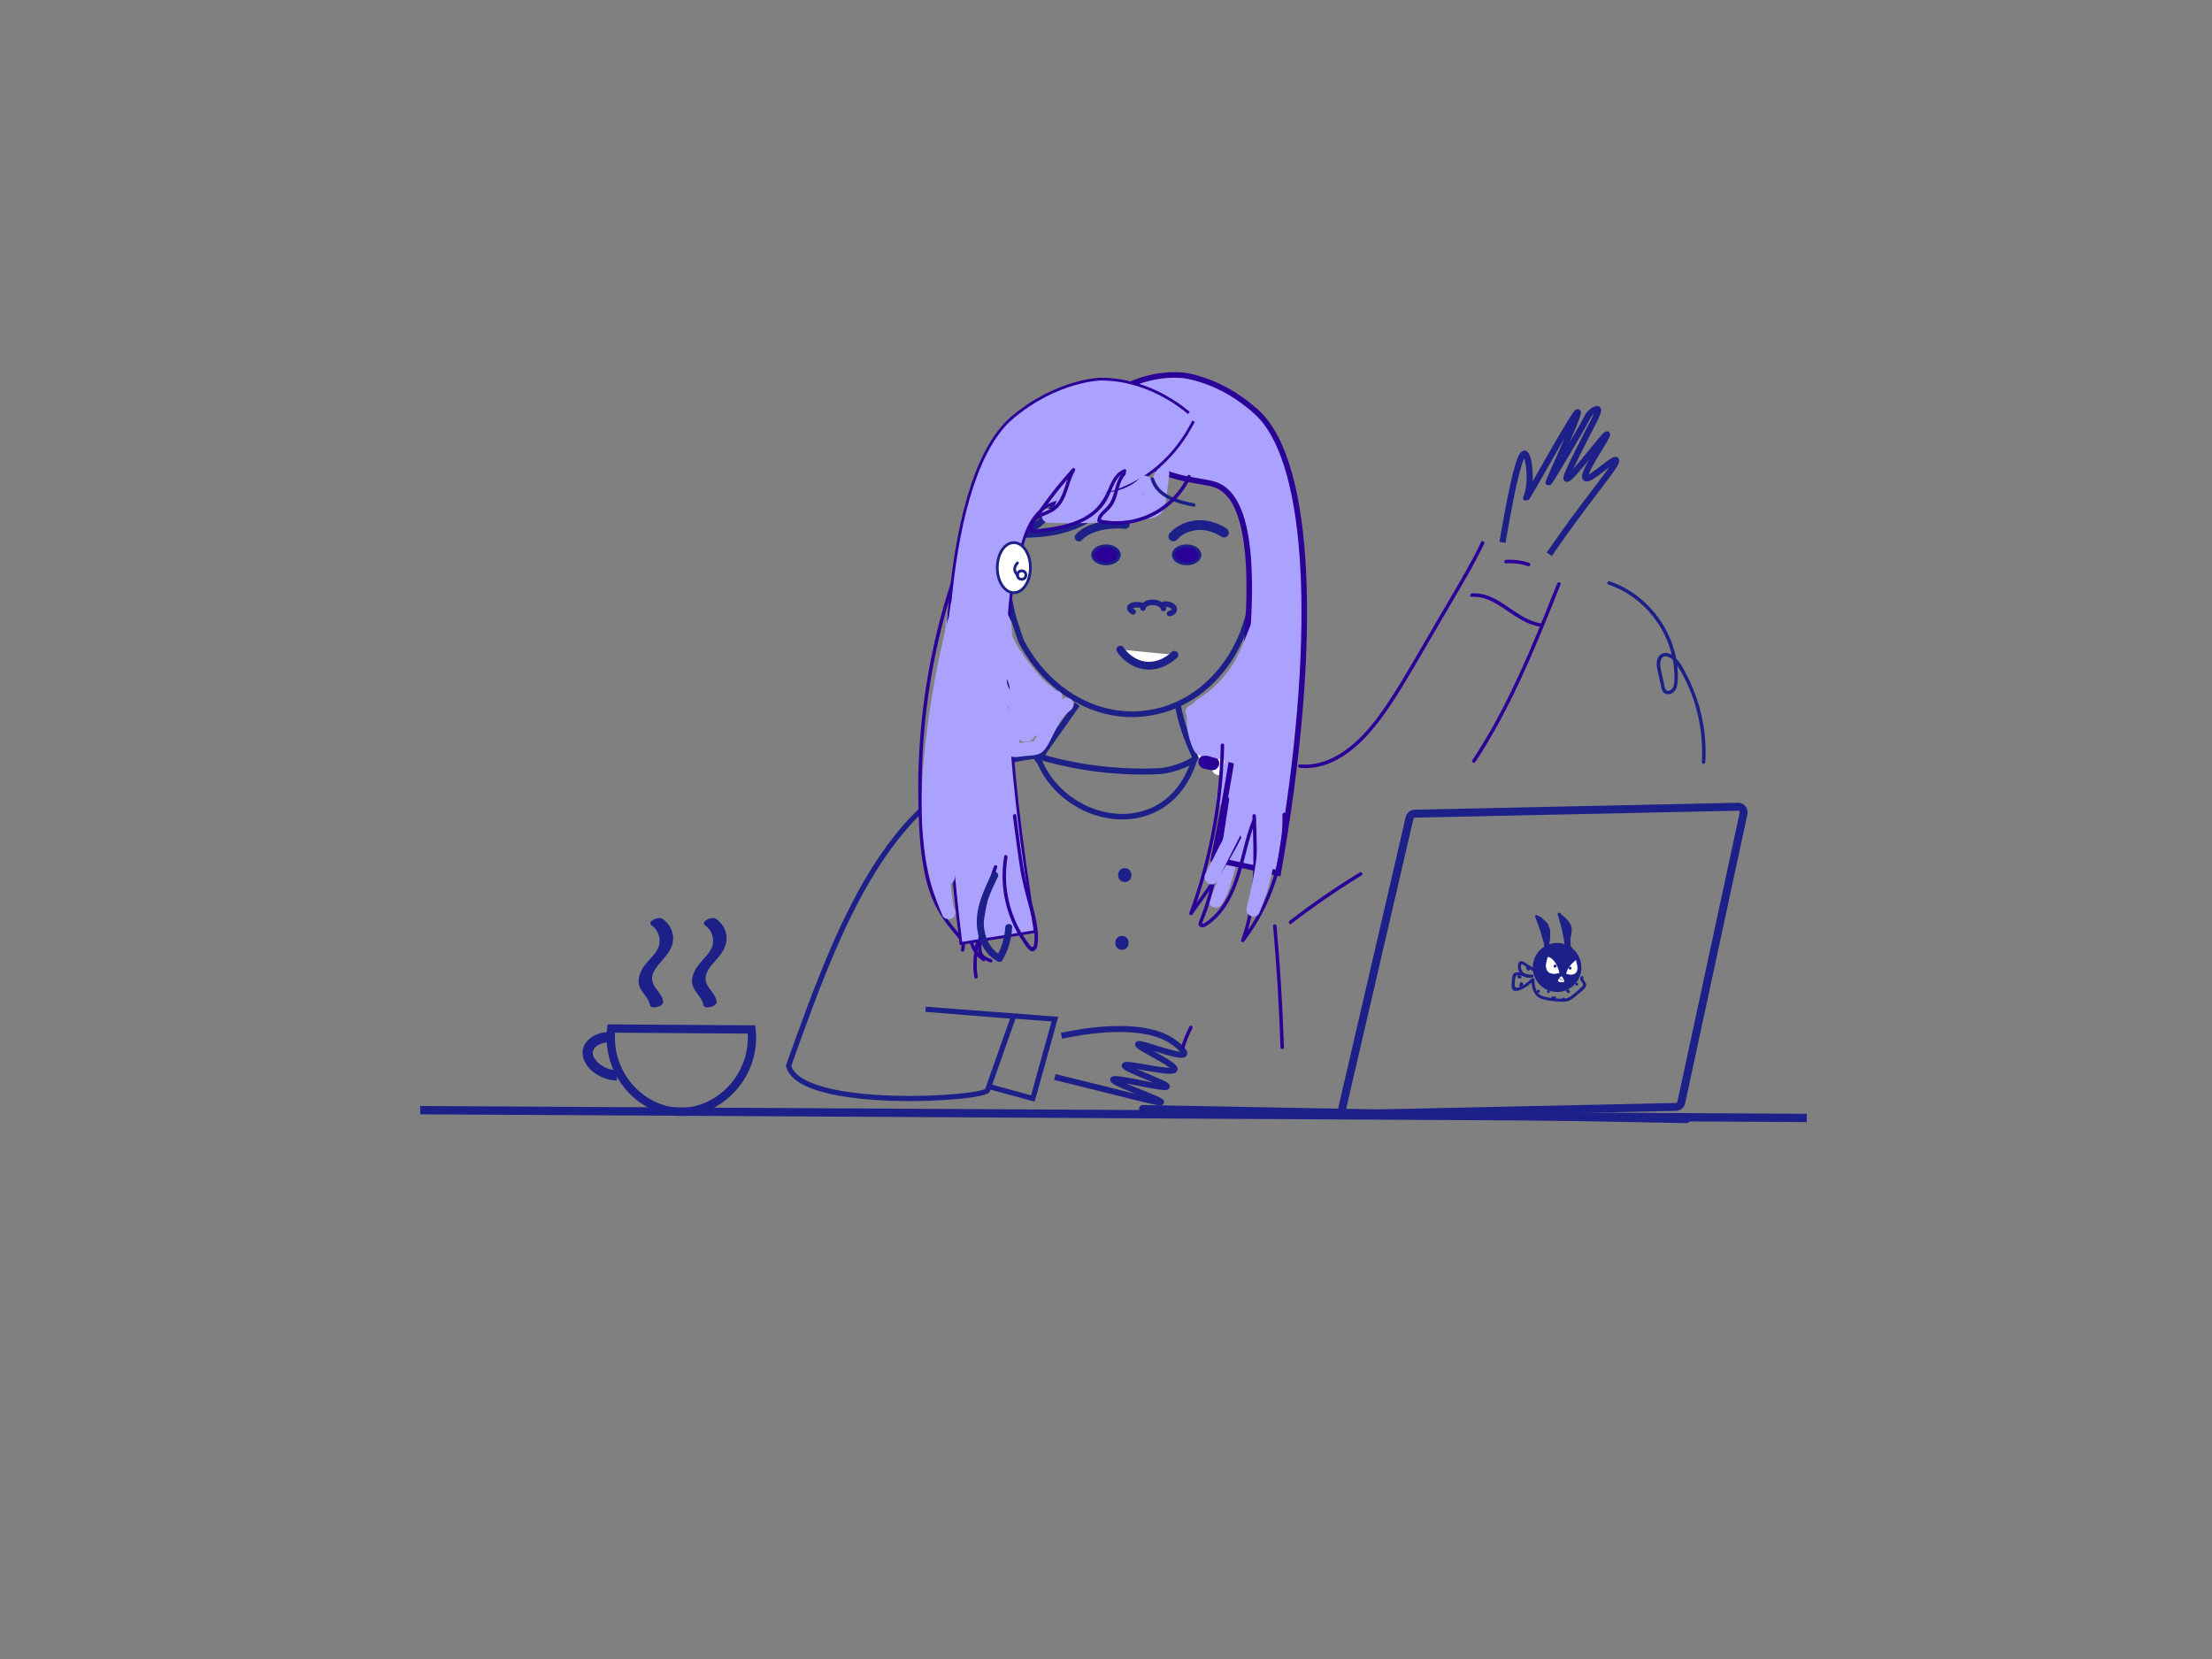 <?xml version="1.0" encoding="UTF-8"?>
<svg xmlns="http://www.w3.org/2000/svg" version="1.1" viewBox="0 0 800 600">
  <rect x="0" y="0" width="800" height="600" fill="#808080" stroke="none"/>
  <!-- Generator: Adobe Illustrator 29.1.0, SVG Export Plug-In . SVG Version: 2.1.0 Build 142)  -->
  <defs>
    <style>
      .st0 {
        stroke-width: 2.17px;
      }

      .st0, .st1, .st2, .st3, .st4, .st5, .st6, .st7, .st8, .st9, .st10, .st11, .st12, .st13, .st14, .st15, .st16, .st17, .st18, .st19, .st20 {
        stroke-miterlimit: 10;
      }

      .st0, .st2, .st4, .st21, .st5, .st6, .st7, .st8, .st22, .st9, .st10, .st11, .st12, .st13, .st23, .st15, .st16, .st17, .st18, .st19, .st20 {
        stroke: #1d2088;
      }

      .st0, .st21, .st5, .st6, .st7, .st22, .st9, .st10, .st12, .st13, .st23, .st15, .st17, .st18, .st19, .st20 {
        fill: none;
      }

      .st1, .st21 {
        stroke-width: 2px;
      }

      .st1, .st14 {
        stroke: #2b0099;
      }

      .st1, .st14, .st24 {
        fill: #aba1ff;
      }

      .st2 {
        stroke-width: .18px;
      }

      .st2, .st3, .st4, .st25, .st8, .st16 {
        fill: #fff;
      }

      .st3 {
        stroke: #fff;
        stroke-width: .21px;
      }

      .st4 {
        stroke-width: 2.82px;
      }

      .st4, .st21, .st5, .st6, .st22, .st13, .st23 {
        stroke-linecap: round;
      }

      .st21, .st22, .st23 {
        stroke-linejoin: round;
      }

      .st6, .st7 {
        stroke-width: 3px;
      }

      .st22 {
        stroke-width: 2.86px;
      }

      .st9 {
        stroke-width: 1.87px;
      }

      .st10 {
        stroke-width: 2.23px;
      }

      .st11, .st26 {
        fill: #2b0099;
      }

      .st12 {
        stroke-width: 1.66px;
      }

      .st13 {
        stroke-width: 3.52px;
      }

      .st23 {
        stroke-width: 2.01px;
      }

      .st15 {
        stroke-width: 3.69px;
      }

      .st27, .st19 {
        display: none;
      }

      .st16 {
        stroke-width: 2.05px;
      }

      .st17 {
        stroke-width: 2.06px;
      }

      .st28 {
        fill: #1d2088;
      }

      .st19 {
        stroke-width: 4.96px;
      }

      .st20 {
        stroke-width: 2.16px;
      }
    </style>
  </defs>
  <g id="_レイヤー_1" data-name="レイヤー_1">
    <path class="st17" d="M452.9,201.24c3.31,28.5-14.08,53.93-38.86,56.81-4.1.48-8.16.3-12.06-.44-13.62-2.61-25.63-12.19-32.65-25.71-3.09-8.68-5.32-16.47-6.41-23.15-.47-7.05.31-13.86,2.14-20.13.31-1.04.64-2.08,1.01-3.09,0,0,0,0,0-.01,5.89-16.5,19.25-28.71,35.97-30.66,24.78-2.88,47.55,17.89,50.86,46.39Z"/>
    <path class="st16" d="M366.67,224.41c-2.39-6.37-3.72-13.4-3.72-20.8,0-.99.02-1.97.07-2.94.31,6.77,1.61,14.76,3.65,23.74Z"/>
    <ellipse class="st11" cx="400" cy="200.67" rx="4.82" ry="3.27"/>
    <path class="st6" d="M390.19,194.31c.46-.54,2.04-2.22,5.81-3.46,5.18-1.7,10.29-1.19,11.05-1.11"/>
    <path class="st13" d="M424.36,194.01c.72-.8,3.09-3.21,7.29-3.92,5.77-.97,10.32,2.06,11,2.53"/>
    <path class="st4" d="M405.18,234.95c.7,1.01,3.22,4.4,7.69,5.49,6.51,1.58,11.4-3.14,11.88-3.61"/>
    <path class="st20" d="M425.97,254.97c1.1,5.81,3.05,12.15,6.32,18.78.61,1.24-7.72,4.93-13.28,5.17-18.11.79-33.06-2.33-42.87-5.17h0c4.49-6.35,8.98-12.7,13.46-19.05"/>
    <ellipse class="st11" cx="429.16" cy="200.67" rx="4.82" ry="3.27"/>
    <g>
      <path class="st21" d="M420.78,220.06c-.21-1.52-2.7-2.45-4.64-2.2-1.46.18-2.66,1.03-2.77,2.07"/>
      <path class="st21" d="M413.48,219.13c-1.78-.72-3.98-.46-4.64.24-.5.53-.14,1.32.96,1.89"/>
      <path class="st23" d="M423.01,221.9c1.71-.34,2.08-1.64,1.25-2.49-.63-.64-1.95-1.06-3.19-.94"/>
    </g>
    <path class="st12" d="M403.47,153.94"/>
    <path class="st18" d="M369.18,191.95"/>
    <path class="st9" d="M378.19,273.15c-53.74,3.57-73.48,57.76-92.99,112.28,4.08,16.44,72.83,12.05,72,8.68l9.38-26.55-31.84-2.55,46.78,3.57-7.97,28.71-11.34-3.1-4.36-1.19"/>
    <path class="st9" d="M400,401.51"/>
    <path class="st28" d="M628.64,293.19c.22,0,.36.11.44.21.08.1.16.26.11.48l-22.53,104.58c-.06.26-.28.44-.54.45l-118.66,2.55c-.22,0-.36-.12-.44-.21-.08-.1-.16-.26-.11-.48l24.27-104.62c.06-.25.28-.43.54-.44l116.91-2.51h.01M628.64,290.33s-.05,0-.08,0l-116.9,2.51c-1.57.03-2.91,1.12-3.26,2.65l-24.27,104.62c-.5,2.15,1.14,4.2,3.33,4.2.03,0,.05,0,.08,0l118.64-2.55c1.59-.03,2.94-1.15,3.27-2.7l22.53-104.58c.46-2.14-1.17-4.15-3.35-4.15h0Z"/>
    <line class="st22" x1="413.38" y1="401.07" x2="609.92" y2="404.76"/>
    <g id="pchan">
      <path class="st0" d="M383.91,374.6c7.65-1.62,29.14-5.5,40.16,2.04,1.68,1.15,4.91,3.79,4.15,4.6-1.41,1.52-15.92-4.46-16.62-3.57-.71.91,14.25,7.47,13.16,9.19-1.09,1.72-17.4-2.67-18-1.53-.62,1.16,15.8,6.6,15.23,7.66-.59,1.09-18.76-3.68-19.39-2.55-.64,1.15,17.78,7.33,17.31,8.17-.31.55-9.34-1.95-30.47-7.15-3.27-.81-6.01-1.47-7.94-1.94"/>
      <path class="st28" d="M406.79,318.99c3.22,0,3.22-5,0-5s-3.22,5,0,5h0Z"/>
      <path class="st28" d="M405.77,343.5c3.22,0,3.22-5,0-5s-3.22,5,0,5h0Z"/>
      <path class="st28" d="M435.76,274.87l1.01,1.54c.16.29.37.53.64.7.24.22.52.37.85.45.33.1.66.12,1,.04.33-.02.64-.11.93-.3l.51-.39c.31-.31.52-.68.64-1.1l.09-.66c0-.45-.12-.87-.34-1.26l-1.01-1.54c-.16-.29-.37-.53-.64-.7-.24-.22-.52-.37-.85-.45-.33-.1-.66-.12-1-.04-.33.02-.64.11-.93.3l-.51.39c-.31.31-.52.68-.64,1.1l-.09.66c0,.45.12.87.34,1.26h0Z"/>
      <g>
        <ellipse class="st28" cx="563.14" cy="349.9" rx="8.79" ry="8.87"/>
        <path class="st28" d="M555.12,350.41l-3.03-1.94c-.74-.47-2.11-1.5-2.78-.35-.47.8-.43,1.96-.13,2.81.33.92.97,1.69,1.83,2.16.98.53,2.14.68,3.23.42.67-.16.39-1.2-.29-1.04-1.39.34-2.97-.26-3.62-1.57-.31-.61-.37-1.34-.18-1.99.02-.06.06-.23.1-.25-.04.02.05.01.05.01.08.03.15.04.22.07.43.19.82.5,1.21.76l2.86,1.83c.58.37,1.12-.56.54-.93h0Z"/>
        <path class="st28" d="M553.65,352.63c-1.28-.28-2.57-.61-3.86-.85-.66-.12-1.42-.27-2.04.1s-.75,1.01-.81,1.66c-.1,1.11-.39,2.5-.23,3.6.25,1.66,2.11,1.28,3.25.85,1.86-.69,3.36-2.05,4.8-3.38l-.92-.38c.12,2.18.38,4.71,2.2,6.19.94.77,2.12,1.05,3.29,1.28,1.63.32,3.29.51,4.95.57,1.24.04,2.45.06,3.57-.54,1.21-.65,2.32-1.66,3.35-2.56.82-.71,2.41-1.73,2.49-2.94.06-.9-1.31-1.78-1.05-2.54.23-.65-.81-.94-1.04-.29-.19.56-.04,1.01.27,1.5.18.28.53.57.63.88.23.78-.9,1.57-1.37,2.01-.97.88-1.98,1.76-3.06,2.52s-2.04.92-3.31.9c-1.4-.02-2.81-.15-4.19-.37-1.13-.18-2.45-.35-3.45-.96-1.89-1.15-2.09-3.66-2.2-5.65-.03-.47-.57-.7-.92-.38-.9.84-1.81,1.68-2.85,2.34-.52.33-1.07.62-1.66.83-.24.08-.59.24-.85.23-.64-.04-.76-.38-.82-.97s.09-1.24.13-1.83c.05-.73.07-1.79,1.02-1.73,1.45.09,2.98.63,4.39.94.67.15.96-.89.29-1.04h0Z"/>
        <path class="st28" d="M549.3,353.78c.69,0,.69-1.07,0-1.07s-.69,1.07,0,1.07h0Z"/>
        <path class="st28" d="M552.46,350.52c.69,0,.69-1.07,0-1.07s-.69,1.07,0,1.07h0Z"/>
        <path class="st28" d="M550.2,356.33c.69,0,.69-1.07,0-1.07s-.69,1.07,0,1.07h0Z"/>
        <path class="st28" d="M556.39,359.03c.69,0,.69-1.07,0-1.07s-.69,1.07,0,1.07h0Z"/>
        <path class="st28" d="M560.01,359.17c.69,0,.69-1.07,0-1.07s-.69,1.07,0,1.07h0Z"/>
        <path class="st28" d="M561.52,361.48l.75-.02c.14,0,.28-.06.38-.16.05-.05.09-.11.11-.17.03-.06.05-.13.05-.21,0-.14-.05-.28-.16-.38s-.24-.16-.38-.16l-.75.02c-.14,0-.28.06-.38.16-.05.05-.09.11-.11.17-.03.06-.05.13-.05.21,0,.14.05.28.16.38s.24.16.38.16h0Z"/>
        <path class="st28" d="M566.57,358.73l.3.28c.05.05.11.09.17.11.06.03.13.05.21.05.07,0,.14-.01.21-.05.07-.02.12-.06.17-.11l.08-.11c.05-.08.07-.17.07-.27l-.02-.14c-.03-.09-.07-.17-.14-.24l-.3-.28c-.05-.05-.11-.09-.17-.11-.06-.03-.13-.05-.21-.05-.07,0-.14.01-.21.05-.07.02-.12.06-.17.11l-.08.11c-.05.08-.07.17-.07.27l.02.14c.03.09.07.17.14.24h0Z"/>
        <path class="st28" d="M565.44,361.86c.69,0,.69-1.07,0-1.07s-.69,1.07,0,1.07h0Z"/>
        <path class="st28" d="M570.27,356.48c.69,0,.69-1.07,0-1.07s-.69,1.07,0,1.07h0Z"/>
        <path class="st28" d="M549.75,353.93c.69,0,.69-1.07,0-1.07s-.69,1.07,0,1.07h0Z"/>
        <path class="st28" d="M549.88,355.66l-.3.43c-.04.06-.06.13-.06.2-.02.07-.01.14,0,.21.02.07.05.13.1.18.04.06.09.1.15.14l.13.05c.1.03.19.03.29,0l.13-.05c.08-.05.14-.11.19-.19l.3-.43c.04-.06.06-.13.06-.2.02-.07.01-.14,0-.21-.02-.07-.05-.13-.1-.18-.04-.06-.09-.1-.15-.14l-.13-.05c-.1-.03-.19-.03-.29,0l-.13.05c-.08.05-.14.11-.19.19h0Z"/>
        <path class="st28" d="M552.77,351.09c.69,0,.69-1.07,0-1.07s-.69,1.07,0,1.07h0Z"/>
        <path class="st3" d="M563.86,351.83c-.46-2.2-1.91-5.18-3.98-5.66,0,0-3.02,7.35,3.98,5.66Z"/>
        <path class="st3" d="M569.9,347.41c-1.95,1.58-3.08,3.16-3.32,4.75,3.73.92,4.41-1.07,3.32-4.75Z"/>
        <path class="st28" d="M562.42,349.96c.69,0,.69-1.07,0-1.07s-.69,1.07,0,1.07h0Z"/>
        <path class="st28" d="M567.85,350.67c.69,0,.69-1.07,0-1.07s-.69,1.07,0,1.07h0Z"/>
        <path class="st2" d="M564.23,353.26l-.74,1.14c-.23.35,0,.81.43.83l1.35.07c.41.02.7-.41.51-.78l-.61-1.21c-.19-.37-.71-.4-.94-.05Z"/>
        <path class="st28" d="M564.34,354.39c.25,0,.66-.38.24-.38-.25,0-.66.38-.24.38h0Z"/>
        <path class="st28" d="M564.93,354.67c.19,0,.67-.29.26-.29-.19,0-.67.29-.26.29h0Z"/>
        <g class="st27">
          <path class="st28" d="M558.83,334.4c.19,2.74.1,5.49-.26,8.22-.04.29.27.53.54.54.32,0,.5-.25.54-.54.36-2.72.45-5.47.26-8.22-.05-.69-1.12-.69-1.07,0h0Z"/>
          <path class="st28" d="M559.46,334c1.17,2.35.91,5.18-.57,7.33l.93.54c.5-.92.92-1.88,1.24-2.88.16-.48.29-.98.4-1.48.11-.47.21-.97.02-1.43-.31-.74-1.41-1.03-1.89-.28-.51.81-.33,1.96.07,2.77.15.3.63.36.84.11.86-1,.17-2.04-.32-3.02-.28-.56-.15-1.16-.27-1.75-.11-.51-.4-.97-.88-1.2-.62-.29-1.17.64-.54.93.34.16.39.48.41.82.02.47.02.92.19,1.36.2.5,1.12,1.55.65,2.09l.84.11c-.13-.27-.21-.55-.22-.85,0-.16,0-.65.07-.75-.03.04.04-.05.07.05.03.13.02.25,0,.38-.04.29-.13.59-.2.88-.32,1.25-.8,2.44-1.42,3.58-.33.61.54,1.11.93.54,1.7-2.48,1.91-5.73.57-8.42-.31-.62-1.23-.08-.93.54h0Z"/>
          <path class="st28" d="M559.4,333.95c.69,0,.69-1.07,0-1.07s-.69,1.07,0,1.07h0Z"/>
          <path class="st28" d="M558.08,331.71c.28,4.04.6,8.09.82,12.14.04.69,1.09.69,1.07,0-.08-2.63-.02-5.26.17-7.89.05-.69-1.02-.69-1.07,0-.19,2.62-.25,5.26-.17,7.89h1.07c-.22-4.05-.53-8.09-.82-12.14-.05-.69-1.12-.69-1.07,0h0Z"/>
          <path class="st28" d="M558.79,331.98c.06.95.67,1.57,1.04,2.4s.36,1.79.17,2.67c-.4,1.92-1.54,3.58-2.16,5.42-.22.66.82.94,1.04.29.63-1.9,1.83-3.61,2.19-5.6.17-.89.19-1.83-.08-2.71-.13-.44-.34-.83-.57-1.22s-.53-.78-.55-1.26c-.04-.69-1.12-.69-1.07,0h0Z"/>
          <path class="st28" d="M557.75,331.71c.36,3.8.47,7.62.32,11.43-.03.71,1,.67,1.07,0,.24-2.04.6-4.06,1.06-6.05.16-.67-.88-.96-1.04-.29-.49,2.09-.85,4.21-1.1,6.34h1.07c.15-3.81.04-7.63-.32-11.43-.07-.68-1.14-.69-1.07,0h0Z"/>
          <path class="st28" d="M561.51,335.26c-.01-.87-.56-1.5-1.15-2.1-.7-.72-1.28-1.5-1.73-2.4l-.84.65c1.21,1.24,2.57,2.85,2.59,4.68s-1.19,3.52-2.22,4.97c-.4.56.53,1.1.93.54,1.18-1.66,2.47-3.56,2.36-5.69s-1.52-3.84-2.9-5.26c-.44-.46-1.11.12-.84.65.38.77.86,1.48,1.43,2.12.45.51,1.29,1.08,1.3,1.84,0,.69,1.08.69,1.07,0h0Z"/>
        </g>
        <g class="st27">
          <path class="st28" d="M561.82,341.58c1.94-1.17,3.61-2.81,5.21-4.4s3.19-3.35,4.65-5.15l-.9-.52c-.46,2.07-1.55,3.93-3.09,5.4-.78.74-1.66,1.36-2.61,1.85-1.02.53-2.08.96-2.9,1.79-.48.49.27,1.25.76.76.85-.87,2.04-1.26,3.08-1.84.96-.54,1.85-1.22,2.63-2.01,1.55-1.55,2.67-3.52,3.15-5.66.11-.48-.54-.97-.9-.52-1.42,1.75-2.93,3.43-4.52,5.02s-3.2,3.21-5.12,4.36c-.59.36-.05,1.28.54.93h0Z"/>
          <path class="st28" d="M563.88,341.78c.08-.62-.49-.72-.89-.96-.21-.12-.19-.21.04-.36.28-.19.69-.24,1.01-.29,1.33-.23,2.59-.31,3.71-1.15.92-.69,1.61-1.63,2.18-2.62.66-1.13,1.41-2.39,1.47-3.72.02-.44-.46-.63-.81-.46-1.25.6-1.5,2.01-2.2,3.07-.83,1.25-2.16,2.1-3.43,2.86-.59.36-.05,1.29.54.93,1.27-.77,2.55-1.61,3.48-2.79.42-.54.71-1.12,1-1.73.27-.57.56-1.13,1.15-1.41l-.81-.46c-.03.75-.38,1.42-.72,2.08-.27.53-.56,1.06-.87,1.56-.6.95-1.36,1.86-2.42,2.31-1.23.52-2.82.2-3.94.99-.46.32-.74.89-.57,1.45.08.28.28.5.53.64.1.06.21.1.32.14.07.03.13.05.2.08.1.06.08.02-.04-.13-.04.29.27.53.54.54.32,0,.5-.25.54-.54h0Z"/>
          <path class="st28" d="M563.34,341.65c1.05-.39,1.8-1.25,2.79-1.74s2.04-.78,2.95-1.37c.98-.64,1.57-1.56,1.93-2.65.4-1.2.71-2.5.45-3.77-.14-.68-1.17-.39-1.04.29.22,1.07-.12,2.25-.47,3.26s-.93,1.71-1.86,2.21c-.83.44-1.73.72-2.56,1.14s-1.56,1.26-2.48,1.61c-.64.24-.36,1.28.29,1.04h0Z"/>
        </g>
        <g>
          <path class="st28" d="M567.03,343.97c.07-2.25-.4-4.53-.85-6.72s-1.08-4.54-1.79-6.75l-.9.52c1.47,1.51,2.42,3.42,2.82,5.49.19,1.01.23,2.05.14,3.08-.1,1.21-.33,2.36-.08,3.57.14.68,1.18.39,1.04-.29-.27-1.3.12-2.63.16-3.94.03-1.05-.07-2.11-.31-3.14-.48-2.08-1.52-4.01-3-5.54-.36-.38-1.06,0-.9.52.69,2.14,1.28,4.31,1.74,6.51s.94,4.44.87,6.69c-.02.69,1.05.69,1.07,0h0Z"/>
          <path class="st28" d="M568.3,342.36c-.4-.29-.8-.09-1.17.16-.75.51-.12-1.09,0-1.34.55-1.2,1.09-2.31.97-3.67-.11-1.26-.61-2.43-1.2-3.54s-1.14-2.17-2.14-2.89c-.37-.26-.77.1-.81.46-.16,1.42.96,2.4,1.44,3.64.53,1.37.51,2.87.47,4.31-.02.69,1.05.69,1.07,0,.05-1.41.04-2.87-.38-4.24-.2-.65-.52-1.23-.87-1.81s-.73-1.17-.65-1.9l-.81.46c1,.72,1.62,2.16,2.13,3.24.6,1.27.94,2.66.47,4.02-.37,1.06-1.34,2.25-1.11,3.43.09.49.45.92.95,1.03.22.05.44.02.64-.06.12-.05.22-.11.32-.18l.13-.09c.16-.07.17-.1.02-.11.56.4,1.1-.53.54-.93h0Z"/>
          <path class="st28" d="M567.93,342.74c.25-1.23-.09-2.47.11-3.71.19-1.15.51-2.3.35-3.46-.15-1.1-.77-2-1.49-2.81s-1.52-1.59-2.57-2.01c-.64-.26-.92.78-.29,1.04.88.35,1.55,1.1,2.16,1.8.68.79,1.17,1.64,1.16,2.71-.01.98-.3,1.94-.43,2.91-.14,1.08.17,2.2-.05,3.26-.14.67.9.96,1.04.29h0Z"/>
        </g>
        <g>
          <path class="st28" d="M557.25,334.57c.92,2.59,1.58,5.26,1.96,7.98.04.29.41.44.66.37.31-.08.42-.37.37-.66-.39-2.72-1.04-5.39-1.96-7.98-.23-.65-1.27-.37-1.04.29h0Z"/>
          <path class="st28" d="M557.74,334c1.76,1.95,2.28,4.74,1.44,7.21l1.04.29c.24-1.05.39-2.11.43-3.19.02-.53.01-1.07-.02-1.61-.03-.44-.08-.89-.37-1.24-.53-.65-1.67-.57-1.9.31s.23,1.93.82,2.59c.22.24.7.2.84-.11.25-.53.22-1.06-.05-1.58s-.72-.86-1.1-1.28-.43-1.01-.68-1.52c-.23-.48-.65-.88-1.19-.97-.68-.11-.97.93-.29,1.04.41.07.54.42.65.78.13.4.25.8.5,1.14.24.32.53.58.81.87.22.23.57.64.41.99l.84-.11c-.32-.36-.66-.99-.55-1.5-.02.09-.11-.09,0,0,.09.07.11.15.13.26.07.28.06.6.06.88.04,1.34-.1,2.67-.39,3.97-.15.68.81.94,1.04.29.97-2.84.3-6.04-1.71-8.26-.46-.51-1.22.25-.76.76h0Z"/>
          <path class="st28" d="M557.53,333.99c.69,0,.69-1.07,0-1.07s-.69,1.07,0,1.07h0Z"/>
          <path class="st28" d="M555.8,332.18c1.37,3.82,2.76,7.63,4.06,11.47.22.65,1.24.38,1.04-.29-.79-2.51-1.44-5.06-1.96-7.64-.14-.68-1.17-.39-1.04.29.52,2.58,1.18,5.13,1.96,7.64l1.04-.29c-1.3-3.84-2.7-7.65-4.06-11.47-.23-.65-1.27-.37-1.04.29h0Z"/>
          <path class="st28" d="M556.56,332.24c.29.83.95,1.28,1.52,1.9.61.66.9,1.54.99,2.42.21,2.03-.5,4.03-.6,6.04-.03.69,1.04.69,1.07,0,.1-2.08.83-4.12.58-6.21-.1-.84-.33-1.68-.8-2.4-.25-.38-.55-.7-.88-1.01s-.7-.6-.85-1.04c-.22-.65-1.26-.37-1.04.29h0Z"/>
          <path class="st28" d="M555.48,332.27c1.38,3.56,2.51,7.21,3.4,10.92.16.69,1.14.38,1.04-.29-.32-2.03-.52-4.07-.61-6.12-.03-.69-1.1-.69-1.07,0,.09,2.15.31,4.28.65,6.4l1.04-.29c-.89-3.71-2.02-7.36-3.4-10.92-.25-.64-1.29-.36-1.04.29h0Z"/>
          <path class="st28" d="M560.06,334.67c-.23-.82-.92-1.28-1.63-1.69-.88-.51-1.67-1.11-2.35-1.87l-.65.84c1.47.86,3.2,2.01,3.74,3.71.57,1.81-.15,3.77-.77,5.48-.23.65.8.93,1.04.29.69-1.94,1.44-4.17.71-6.21-.69-1.91-2.49-3.21-4.18-4.2-.54-.32-1.05.4-.65.84.6.66,1.28,1.24,2.04,1.72.56.35,1.46.66,1.66,1.36s1.23.38,1.04-.29h0Z"/>
        </g>
      </g>
    </g>
    <path class="st9" d="M501.65,342.46"/>
    <path class="st9" d="M500.57,339.65"/>
    <path class="st21" d="M374.94,274.23l1.2,1.61c10.23,23.29,46.99,29.41,56.15-2.09"/>
  </g>
  <g id="_手" data-name="手">
    <path class="st26" d="M467.02,334.1c8.15-6.29,16.63-12.13,25.41-17.51.69-.42.06-1.5-.63-1.08-8.78,5.37-17.26,11.22-25.41,17.51-.63.48,0,1.57.63,1.08h0Z"/>
    <g>
      <path class="st28" d="M581.74,211.43c11.92,3.98,20.95,14.85,23.27,27.13.3,1.59.48,3.2.54,4.82s.18,3.45-.39,4.95c-.37.97-1.81,2.24-2.73,1.05-.51-.66-.56-1.95-.73-2.73-.4-1.79-.9-3.6-1.17-5.41-.24-1.6.02-4.25,2.32-3.81,1.71.33,3.02,2.05,3.88,3.43,2,3.19,3.67,6.59,5.01,10.11,2.98,7.86,4.26,16.28,3.77,24.67-.05.8,1.2.8,1.25,0,.53-8.92-.94-17.92-4.29-26.21-.8-1.99-1.71-3.94-2.72-5.83s-1.97-3.78-3.39-5.31c-1-1.08-2.42-2.17-3.97-2.16s-2.67,1.09-3.05,2.48c-.45,1.67.06,3.47.42,5.11.26,1.17.52,2.33.78,3.5.2.9.3,1.99.8,2.8.77,1.22,2.36,1.32,3.53.63,1.51-.9,1.8-2.78,1.9-4.39.43-7.34-1.79-14.77-5.71-20.94-4.44-6.98-11.11-12.46-18.98-15.09-.76-.26-1.09.95-.33,1.21h0Z"/>
      <path class="st10" d="M560.31,200.45c2.78-4.03,6.97-10,12.3-17.1,6.92-9.23,12.57-16.12,11.85-16.95-.86-.98-9.67,7.82-11.02,6.5-1.57-1.53,8.38-15.34,7.76-15.8-.7-.51-13.38,16.86-14.58,16.07-.55-.36,1.49-4.46,4.44-10.41,4.42-8.89,7.6-14.09,6.77-14.75-.4-.32-1.69.45-2.43,1.12-.79.72-1.18,1.53-1.28,1.72-1.61,3.3-13.76,23.82-14.04,23.71-.3-.11,11.41-25.08,10.54-25.46-1-.45-18.28,31.24-18.66,31.04-.04-.02.15-.43.21-.58,2-4.92.83-15.65-.87-15.49-1.37.12-3.71,7.35-7.9,32.07"/>
      <path class="st26" d="M470.12,277.7c12.91,1.16,23.14-9.22,30.08-18.82,4.4-6.08,8.23-12.55,12.01-19.03,3.98-6.8,7.95-13.61,11.92-20.42,4.38-7.5,8.88-14.95,12.64-22.79.35-.72-.73-1.36-1.08-.63-3.26,6.8-7.09,13.29-10.89,19.8s-7.64,13.09-11.46,19.63-7.41,12.82-11.54,18.96c-3.64,5.41-7.61,10.66-12.61,14.91-5.34,4.54-11.92,7.79-19.08,7.14-.8-.07-.8,1.18,0,1.25h0Z"/>
      <path class="st26" d="M533.57,275.59c10.22-15.47,17.89-32.41,24.9-49.53,2.01-4.9,3.96-9.82,5.92-14.73.3-.75-.91-1.07-1.21-.33-6.83,17.17-13.68,34.41-22.63,50.61-2.51,4.55-5.2,9.01-8.06,13.35-.44.67.64,1.3,1.08.63h0Z"/>
      <path class="st26" d="M544.66,203.75c2.72-.19,5.42.15,8,1,.77.25,1.09-.95.33-1.21-2.68-.88-5.52-1.24-8.34-1.05-.8.05-.8,1.3,0,1.25h0Z"/>
      <path class="st26" d="M532.32,215.88c4.71-.34,8.73,2.27,12.47,4.8s7.52,5.24,12.06,5.94c.79.12,1.13-1.08.33-1.21-9.14-1.43-15.17-11.49-24.86-10.78-.8.06-.8,1.31,0,1.25h0Z"/>
    </g>
    <g id="_レイヤー_5" data-name="レイヤー_5" class="st27">
      <path class="st10" d="M587.02,256.9c4.62-1.62,11.52-3.98,20.01-6.58,11.03-3.39,19.65-5.63,19.55-6.72-.12-1.29-12.42.62-12.74-1.23-.37-2.16,15.81-7.47,15.58-8.2-.26-.83-20.74,5.75-21.24,4.41-.23-.62,3.83-2.73,9.72-5.8,8.81-4.59,14.44-6.91,14.15-7.93-.14-.49-1.63-.63-2.62-.53-1.06.11-1.85.54-2.04.64-3.25,1.72-25.15,11.15-25.31,10.9-.18-.27,23.99-13.55,23.51-14.38-.54-.95-33.16,14.49-33.36,14.1-.02-.04.38-.26.51-.34,4.52-2.8,9.89-12.16,8.42-13.03-1.18-.71-7.33,3.76-25.27,21.28"/>
      <path class="st28" d="M554.63,244.97c.64,4.99,1.85,9.87,3.64,14.57.28.74,1.49.42,1.21-.33-1.74-4.59-2.96-9.37-3.59-14.24-.1-.79-1.35-.8-1.25,0h0Z"/>
      <path class="st28" d="M565.89,236.08c2.96,8.31,5.03,16.91,6.16,25.66.1.79,1.35.8,1.25,0-1.14-8.87-3.21-17.57-6.2-25.99-.27-.75-1.48-.43-1.21.33h0Z"/>
      <path class="st28" d="M530.29,288.09c12.25-10.77,29.8-11.61,42.99-20.83.65-.46.03-1.54-.63-1.08-13.29,9.28-30.88,10.16-43.24,21.02-.61.53.28,1.41.88.88h0Z"/>
      <path class="st28" d="M473.73,276.51c1.26-2.33,3.64-3.53,5.96-4.59,2.97-1.37,5.96-2.71,8.94-4.07,6.04-2.75,12.08-5.5,18.13-8.24,12.08-5.5,24.17-10.99,36.25-16.49,6.8-3.09,13.59-6.18,20.39-9.28.73-.33.1-1.41-.63-1.08-24.62,11.2-49.24,22.4-73.86,33.6-3.39,1.54-6.8,3.05-10.18,4.63-2.4,1.12-4.77,2.48-6.07,4.89-.38.71.7,1.34,1.08.63h0Z"/>
    </g>
  </g>
  <g id="_髪の毛" data-name="髪の毛">
    <path class="st25" d="M438.24,262.74v15.06c0,1.31,1.15,2.56,2.5,2.5s2.5-1.1,2.5-2.5v-15.06c0-1.31-1.15-2.56-2.5-2.5s-2.5,1.1-2.5,2.5h0Z"/>
    <path class="st5" d="M273,233.35"/>
    <path class="st24" d="M359.55,256.09c1.43-1.39,1.9-3.49,2.46-5.34s1.06-3.73,1.5-5.62c.91-3.93,1.53-7.92,1.92-11.94.27-2.82-4.27-3.38-4.91-.66-.47,2.01-.94,4.01-1.42,6.02s-1.08,4.14-1.31,6.25c-.2,1.88.18,3.77.65,5.59s1.7,3.95,3.93,3.95,3.41-2.09,4.41-3.73c.92-1.52,1.66-3.17,2.24-4.85.62-1.81.98-3.7,1.17-5.6s.22-4.16-1.71-5.31c-1.23-.74-2.64-.2-3.42.9-1.84,2.59-2.76,5.79-2.66,8.96s5.11,3.22,5,0c-.08-2.38.6-4.5,1.98-6.44l-3.42.9c-.88-.53-.66-1.6-.67-.63,0,.3-.02.6-.04.9-.03.5-.08,1-.16,1.49-.19,1.19-.5,2.36-.89,3.5-.34,1-.78,1.95-1.28,2.87-.29.53-.6,1.04-.94,1.54-.11.17-.5.53-.52.74,0,.05.31-.17.25-.16h1.33c.12.09.23.18.33.28.23.24.24.22.04-.09,0,.17-.14-.58-.14-.57-.17-.67-.35-1.36-.45-2.05-.2-1.36.05-2.61.36-3.92.72-3.08,1.45-6.16,2.17-9.23l-4.91-.66c-.33,3.44-.89,6.85-1.65,10.22-.38,1.69-.82,3.38-1.3,5.05-.24.83-.5,1.66-.76,2.49-.18.56-.3,1.22-.69,1.61-2.31,2.25,1.23,5.79,3.54,3.54h0Z"/>
    <path class="st24" d="M461.5,215.76c2.25-9.46,2.33-19.35.21-28.84-1.76-7.88-4.99-17.53-13.37-20.45-1.75-.61-3.68,1.33-3.08,3.08,3.01,8.73,6.19,17.41,8.99,26.21,1.31,4.1,2.48,8.32,2.91,12.62.33,3.36.51,7.52-1.7,10.35l4.27,1.77c.86-7.6,1.39-15.29.72-22.93-.64-7.29-2.21-15.11-6.02-21.46-1.99-3.32-4.97-6.09-9.01-6.26-1.8-.07-3.25,2.22-2.16,3.76,4.97,7.07,8.12,15.28,8.95,23.9.47,4.87.41,9.78.43,14.66s.03,9.9.01,14.85c-.02,5.61-.06,11.22-.12,16.83-.04,3.22,4.96,3.22,5,0,.11-10.15.15-20.3.11-30.45-.04-9.69.06-19.42-3.14-28.69-1.67-4.84-3.99-9.44-6.94-13.63l-2.16,3.76c3.23.13,5.08,4.21,6.18,6.71,1.74,3.98,2.82,8.26,3.46,12.55,1.31,8.71.66,17.68-.32,26.39-.23,2.06,2.97,3.43,4.27,1.77,2.69-3.45,3.5-7.6,3.31-11.91-.22-4.79-1.3-9.53-2.68-14.11-2.84-9.43-6.34-18.7-9.55-28.01l-3.08,3.08c3.12,1.09,5.12,3.97,6.53,6.8,1.72,3.44,2.76,7.29,3.54,11.05,1.73,8.33,1.57,17.02-.4,25.29-.74,3.13,4.08,4.46,4.82,1.33h0Z"/>
    <path class="st28" d="M400.82,180.3c3.66-3,6.77-6.64,9.19-10.69.83-1.38-1.33-2.64-2.16-1.26-2.32,3.89-5.3,7.32-8.8,10.19-.52.43-.44,1.32,0,1.77.52.52,1.24.43,1.77,0h0Z"/>
    <path class="st25" d="M436.26,274.9c1.75-.72,3.5-1.47,5.26-2.16.83-.32,1.67-.62,2.53-.84.71-.18,1.36-.41,1.91-.91.17-.16.6-.56.6-.84-.13.22-.31.38-.53.5.08-.05.16-.09.24-.12l-3.42-3.42c-.54,1.25-1.07,2.49-1.61,3.74-.26.61-.52,1.22-.78,1.82-.2.47-.36.85-.38,1.35-.02.4.16,1.01.37,1.36.27.44.66.84,1.11,1.08.94.5,2.22.52,3.13-.08s1.32-1.43,1.63-2.4c.1-.29.2-.58.31-.87.22-.59-.23.49.03-.08.06-.14.13-.28.19-.42.28-.59.58-1.16.88-1.73l-4.57-1.93c-.24,1.34-.47,2.68-.72,4.02-.11.59-.22,1.17-.38,1.74-.05.16-.13.7-.27.8.14-.31.16-.38.08-.21-.04.08-.07.15-.11.22-.08.15-.17.29-.26.43l4.57.6c.1.68.03.06.03-.07s0-.25,0-.37c0-.13.08-.43.05-.55l-.04.3c.02-.09.03-.18.05-.27.13-.64.32-1.27.52-1.9.42-1.3.84-2.6,1.27-3.89s-.47-2.78-1.75-3.08c-1.37-.31-2.64.41-3.08,1.75-.46,1.42-.94,2.83-1.38,4.25-.2.66-.38,1.32-.48,2-.17,1.11-.17,2.05-.01,3.16.13.96,1.22,1.68,2.08,1.79,1.01.14,1.94-.34,2.49-1.19.77-1.21,1.16-2.61,1.41-4.01s.5-2.79.75-4.19c.22-1.24-.23-2.44-1.45-2.95-1.09-.46-2.54-.08-3.12,1.02-.43.82-.85,1.64-1.22,2.49-.23.54-.46,1.08-.64,1.63-.03.11-.07.21-.1.32-.09.25-.06.19.09-.17.84-1.36,2.92-.76,3.44.74l-.25,1.93c.81-1.89,1.62-3.77,2.43-5.66.23-.53.38-1,.3-1.59-.07-.52-.29-1.07-.69-1.44-.88-.81-1.97-.86-3.03-.39-.58.26-1.09.77-1.43,1.3-.05.07-.1.15-.13.23,1.19-.66,1.49-.91.92-.75-.19.03-.37.09-.55.14-.86.23-1.7.54-2.52.86-1.7.67-3.39,1.39-5.09,2.09-.63.26-1.14.54-1.49,1.15-.31.54-.45,1.33-.25,1.93.38,1.16,1.78,2.28,3.08,1.75h0Z"/>
    <line class="st7" x1="151.98" y1="401.51" x2="653.43" y2="404.32"/>
    <path class="st26" d="M353.43,299.62c-1.97,14.65-3.93,29.3-5.9,43.95-.11.79,1.14.79,1.25,0,1.97-14.65,3.93-29.3,5.9-43.95.11-.79-1.14-.79-1.25,0h0Z"/>
    <path class="st26" d="M354.39,305.04c-1.51.72-1.69,2.61-1.98,4.07-.45,2.21-.84,4.44-1.18,6.68-.68,4.53-1.12,9.09-1.32,13.66-.27,6.19-.45,14.4,5.58,18.09.69.42,1.32-.66.63-1.08-5.58-3.41-5.21-11.34-4.96-17.01.18-4.14.56-8.27,1.14-12.37.27-1.92.59-3.83.95-5.73.18-.95.37-1.9.57-2.85.19-.87.31-1.94,1.21-2.37.73-.35.09-1.42-.63-1.08h0Z"/>
    <path class="st26" d="M362.28,306.63c-2.22,7.99-4.44,15.98-6.66,23.97-2.06,7.42-4.55,15.08-3.24,22.86.13.79,1.34.46,1.21-.33-1.32-7.84,1.43-15.69,3.5-23.15s4.27-15.35,6.4-23.02c.22-.78-.99-1.11-1.21-.33h0Z"/>
    <path class="st26" d="M435.25,277.95l2.55.53c.33.1.66.12,1,.04.33-.02.64-.11.93-.3.29-.16.53-.37.7-.64.22-.24.37-.52.45-.85l.09-.66c0-.45-.12-.87-.34-1.26-.34-.53-.86-1.02-1.49-1.15l-2.55-.53c-.33-.1-.66-.12-1-.04-.33.02-.64.11-.93.3-.29.16-.53.37-.7.64-.22.24-.37.52-.45.85l-.09.66c0,.45.12.87.34,1.26.34.53.86,1.02,1.49,1.15h0Z"/>
    <path class="st26" d="M430.17,371.28c-1.22,2.35-2.23,4.82-3.02,7.35-.24.77.97,1.1,1.21.33.75-2.43,1.72-4.79,2.89-7.05.37-.71-.71-1.35-1.08-.63h0Z"/>
    <path class="st28" d="M384.31,173.22c.18.99-.49,2.26-.84,3.17-.38.97-.82,1.91-1.3,2.83-.95,1.82-2.08,3.57-3.38,5.16-2.61,3.19-5.8,5.81-9.44,7.75-1.12.6-.57,2.32.63,2.33,7.87.08,15.91-1.19,22.9-4.98,6.06-3.28,11.03-8.39,13.69-14.79.62-1.48-1.8-2.13-2.41-.66-5.56,13.38-20.84,18.07-34.17,17.93l.63,2.33c4.14-2.21,7.75-5.28,10.62-8.99,1.4-1.82,2.63-3.77,3.61-5.84s2.29-4.58,1.88-6.9c-.28-1.58-2.69-.91-2.41.66h0Z"/>
    <path class="st24" d="M342.39,223.11c-1.48,13.73-3.18,27.45-4.32,41.21s-1.28,27.56-.45,41.33c.47,7.8,1.28,15.57,2.36,23.31.19,1.34,1.9,2.07,3.08,1.75,1.44-.4,1.93-1.73,1.75-3.08-1.88-13.51-2.77-27.17-2.71-40.81.06-13.54,1.33-26.95,2.78-40.4.84-7.77,1.67-15.53,2.51-23.3.14-1.34-1.25-2.5-2.5-2.5-1.47,0-2.35,1.15-2.5,2.5h0Z"/>
    <path class="st24" d="M435.39,270.9c2.45.04,4.89.08,7.34.12.22,0,.98-.04,1,.08,0-.06-.38-.34-.38-.34-.12-.04.11-.23-.04.09-.17.35-.09,1.16-.14,1.57-.06.56-.13,1.11-.2,1.66-.64,4.78-1.67,9.51-2.99,14.15-.88,3.1,3.94,4.42,4.82,1.33,1.6-5.62,2.71-11.35,3.37-17.15.16-1.43.25-2.86-.48-4.16-.8-1.43-2.33-2.02-3.87-2.18-2.77-.28-5.65-.13-8.43-.18-3.22-.05-3.22,4.95,0,5h0Z"/>
    <path class="st24" d="M441.8,327.09c2.64-3.93,3.72-8.75,5.07-13.23,1.51-5,3.01-9.99,4.52-14.99.93-3.09-3.89-4.41-4.82-1.33-1.46,4.84-2.91,9.68-4.37,14.52-1.27,4.22-2.22,8.81-4.71,12.51-1.8,2.68,2.53,5.18,4.32,2.52h0Z"/>
    <g>
      <path class="st26" d="M345.94,204.74c-6.29,17.72-10.48,36.16-12.48,54.85-1.01,9.39-1.46,18.85-1.35,28.29s.44,18.46,2.2,27.43c.94,4.8,2.44,9.5,4.83,13.79s5.64,8.2,8.99,11.86c.54.59,1.43-.29.88-.88-2.99-3.26-5.85-6.66-8.13-10.47s-3.87-8.07-4.89-12.44c-2.07-8.83-2.41-18.15-2.59-27.18-.38-18.45,1.39-36.93,5.25-54.97,2.18-10.16,5.02-20.16,8.5-29.95.27-.76-.94-1.09-1.21-.33h0Z"/>
      <g>
        <path class="st1" d="M397.09,147.39c2.41,5.36,7.02,13.38,15.98,19.35,11.11,7.4,21.47,6.7,26.69,8.65,12.34,4.6,19.79,32.82-.9,135.39l23.43,4.99c14.77-83.41,12.12-148.24-7.61-166.52-13.58-12.59-27.39-13.56-27.39-13.56-13.84-.97-24.58,6.19-28.59,9.19"/>
        <path class="st14" d="M431.67,152.33c-3.06,5.99-8.77,14.9-19.31,21.19-13.06,7.81-24.78,6.38-30.83,8.29-9.69,3.07-11.15,13.77-12.98,19.28-6.72,20.15-5.12,70.26,5.87,135.82-8.97,1.43-17.93,2.87-26.9,4.3-11.75-96.41-4.86-170.5,18.64-190.24,16.18-13.59,31.91-13.87,31.91-13.87,15.77,0,27.53,8.58,31.91,12.25"/>
        <path class="st24" d="M384.54,252.68c-3.7,2.53-5.81,6.31-7.79,10.21-.94,1.83-1.89,3.65-3.05,5.35.08-.12.58-.04.09-.16-.24-.06-.69.08-.94.11-.71.08-1.42.16-2.13.24-.63.07-1.26.14-1.89.22-.39.05-.79.09-1.18.14-.15.02-.79.02-.61.08l1.49,1.15-.15-.26.34,1.26c-.25-3.18.1-6.53.33-9.7s.59-6.52,1.06-9.76c.8-5.55,1.63-11.56-1.51-16.58-1.7-2.72-6.03-.21-4.32,2.52,2.12,3.38,1.72,7.53,1.21,11.32-.67,4.98-1.32,9.94-1.6,14.96-.07,1.23-.12,2.47-.15,3.7s-.21,2.63.02,3.86c.6,3.29,4.09,2.42,6.48,2.14s5.34-.06,7.06-1.81c1.32-1.35,2.23-3.31,3.09-4.97,1.78-3.41,3.37-7.46,6.67-9.71,1.11-.76,1.61-2.2.9-3.42-.65-1.1-2.3-1.66-3.42-.9h0Z"/>
        <path class="st24" d="M429.21,258.41c-.18,3.5.3,7.08,1.51,10.37.61,1.67,1.29,3.93,3.19,4.51.77.24,1.45.01,2.21.02s1.58.33,2.32.55c3.67,1.06,7.35,2.12,11.02,3.19,2.66.77,5.4,1.52,7.19,3.78l2.43-4.18c-2.76-1.16-5.52-2.37-8.04-3.99s-4.62-3.65-7.01-5.36c-1.98-1.41-4.06-2.72-5.85-4.38-.95-.88-4.11-3.87-2.87-5.25.69-.77,1.78-1.27,2.62-1.87,1.26-.91,2.49-1.87,3.67-2.89,2.03-1.76,3.89-3.72,5.56-5.83,3.61-4.55,6.08-9.6,8.17-15,2.18-5.65,4.04-11.68,7.82-16.52l-4.18-1.1c1.96,8.08,2.26,16.4,2.28,24.69,0,4.23.01,8.46-.04,12.69-.05,3.95-.23,7.93-1.2,11.77s-2.61,7.28-5.38,10.03l4.18,2.43c4.93-17.81,6.88-36.42,5.7-54.86-.17-2.68-4.25-3.56-4.91-.66-1.05,4.58-2.93,8.87-5.64,12.71-1.4,1.97-3.11,3.63-4.71,5.43-1.76,1.98-3.08,4.21-4.37,6.5-1.09,1.94-2.18,3.94-3.66,5.61-1.56,1.76-3.44,2.65-5.39,3.89-2.2,1.39-4.67,3.79-3.3,6.61.52,1.07,1.43,1.99,2.18,2.91.93,1.15,1.85,2.29,2.78,3.44,1.75,2.16,3.41,5.05,6.38,5.55,1.58.27,3.23.15,4.82.16s3.31.02,4.97.03c2.76.02,3.47-4.3.66-4.91-1.87-.41-3.39-1.47-4.95-2.55-1.91-1.32-3.82-2.64-5.71-3.97-1.2-.84-2-1.65-1.36-3.16.67-1.61,2.22-2.77,3.41-3.97,5.78-5.84,9.93-13.02,13.98-20.11l-4.66-1.26c.63,5.48.02,10.95-.97,16.35-.5,2.71-1.06,5.4-1.6,8.09-.27,1.35-.55,2.71-.82,4.06-.25,1.26-.36,2.67-.84,3.87l.64-1.1.05-.05,1.26-.34c-.47.01-1.34-.59-1.81-.81-.83-.39-1.66-.8-2.47-1.21s-1.63-.84-2.44-1.28c-.6-.33-1.59-.69-2.03-1.19l.64,1.1-.08-.38v1.33c.32-1.49,1.52-3.11,2.26-4.45.86-1.54,1.75-3.05,2.69-4.55,1.86-2.99,3.87-5.88,6.01-8.68l-4.66-1.26c-.47,3.63-1.4,7.23-2.67,10.67-.61,1.66-1.32,3.28-2.12,4.86-.88,1.73-2.58,3.76-1.5,5.77.45.84,1.23,1.38,1.95,1.97.81.67,1.63,1.35,2.44,2.02,1.61,1.34,3.36,2.54,5.5,1.47,1.73-.86,2.7-2.69,3.46-4.38.82-1.82,1.43-3.7,1.76-5.67.17-1.01-.03-1.98-.9-2.63-.74-.55-1.97-.79-2.78-.2-.91.66-1.82,1.33-2.73,1.99-.69.5-1.72.99-2.25,1.63-.83.37-.43.71,1.22,1.04-.08-.24-.15-.48-.2-.73-.09-.37-.15-.74-.19-1.12-.09-.9-.06-1.81.01-2.71.32-3.96,1.69-7.99,2.95-11.74s2.92-7.41,4.56-11.06c.86-1.92,1.47-3.78,1.67-5.89.15-1.58,0-3.25.92-4.62l-4.66-1.26c.26,8.64.54,17.57-2.53,25.8-.74,1.97-1.71,3.85-2.79,5.65-.54.89-1.06,1.82-1.83,2.53s-1.67,1.2-2.53,1.74c-4.05,2.57-8.1,5.13-12.16,7.7l3.42.9c-1.77-3.56-3.58-7.1-5.44-10.61l-2.16,3.76c4.63-.46,9.2-.38,13.84-.2,2.02.08,4.09.05,6.05-.47,1-.26,1.97-.68,2.87-1.19.41-.23.83-.46,1.22-.71.48-.09.52-.14.12-.13.44.13.32-.29-.36-1.25-.21,1.33.34,2.69,1.75,3.08,1.19.33,2.86-.41,3.08-1.75.49-3.05-2.06-5.49-5.12-4.95-1.33.23-2.39,1-3.57,1.6-.95.48-2.04.71-3.09.77-2.58.16-5.16-.15-7.74-.19-3.02-.05-6.04.09-9.05.39-1.89.19-3.11,1.98-2.16,3.76,1.86,3.51,3.68,7.05,5.44,10.61.59,1.18,2.34,1.58,3.42.9,4.33-2.74,8.67-5.47,12.99-8.23,2.17-1.38,3.73-2.95,5.08-5.14,1.25-2.04,2.32-4.18,3.21-6.4,3.55-8.84,3.32-18.63,3.04-27.98-.08-2.54-3.3-3.32-4.66-1.26s-1.38,4.27-1.55,6.55c-.16,2.11-1.02,3.93-1.9,5.81-2.12,4.52-3.93,9.2-5.32,14s-2.73,9.6-1.69,14.41c.53,2.47,2.44,4.39,5.12,3.5,1.18-.39,2.13-1.23,3.12-1.95,1.04-.76,2.08-1.52,3.12-2.28l-3.67-2.82c-.2,1.17-.47,2.31-.86,3.43s-1.14,2.08-1.52,3.17c0,0-.21.25-.21.28,0,.1.81-.02.81-.02-.09-.31-1.08-.89-1.35-1.11-.5-.41-1-.83-1.5-1.24-.37-.31-1.12-.71-1.36-1.12l.34,1.26c-.17.48-.13.46.12-.04l.21-.39c.21-.39.42-.78.62-1.17.41-.78.79-1.58,1.15-2.38.79-1.74,1.5-3.51,2.11-5.31,1.19-3.5,1.93-7.09,2.4-10.75.14-1.07-.87-2.15-1.84-2.41-1.16-.32-2.14.26-2.82,1.15-2.92,3.84-5.61,7.85-8.01,12.03-.57,1-1.13,2-1.67,3.01-.58,1.09-1.33,2.24-1.69,3.43-.95,3.14,2.28,4.45,4.49,5.62s4.28,2.21,6.49,3.14c1.14.48,2.38.62,3.5-.06s1.43-1.96,1.67-3.19c1.01-5,2.08-10,2.99-15.02,1.02-5.67,1.73-11.45,1.07-17.2-.26-2.3-3.32-3.6-4.66-1.26-2.31,4.03-4.62,8.08-7.28,11.89-1.2,1.73-2.47,3.39-3.86,4.98-1.49,1.7-3.23,3.18-4.68,4.91s-2.67,4-2.49,6.41,1.57,4.07,3.45,5.45c2.07,1.52,4.22,2.94,6.33,4.4,1.9,1.31,3.86,2.55,6.14,3.05l.66-4.91c-2.65-.02-5.3,0-7.95-.05-.91-.01-1.25-.05-1.84-.73-.88-1.01-1.69-2.08-2.53-3.12-.77-.95-1.54-1.91-2.32-2.86-.36-.45-.72-.89-1.08-1.34-.21-.25-.42-.51-.62-.76-.94-1.19.54.47-.37.67.19-.04.72-.72.87-.84.32-.25.68-.45,1.03-.66.95-.56,1.95-1.06,2.86-1.69,3.77-2.62,5.94-6.59,8.16-10.49,1.17-2.07,2.48-3.86,4.12-5.59s3.09-3.43,4.42-5.33c2.88-4.12,4.91-8.85,6.03-13.74l-4.91-.66c1.15,18.03-.7,36.12-5.52,53.53-.67,2.41,2.41,4.19,4.18,2.43,5.9-5.85,7.64-14.21,7.97-22.22.19-4.46.1-8.94.11-13.41s-.02-8.93-.3-13.39c-.32-5.05-.96-10.1-2.16-15.02-.41-1.68-3.01-2.61-4.18-1.1-7.46,9.56-8.59,22.37-16.23,31.83-1.86,2.3-3.95,4.41-6.23,6.29-2.15,1.76-5.31,3.06-6.58,5.65-1.55,3.18.52,6.64,2.56,9.06,1.79,2.12,4.11,3.75,6.37,5.33,2.85,2,5.45,4.32,8.31,6.3,3.07,2.12,6.55,3.54,9.97,4.98,1,.42,2.32-.28,2.82-1.15.6-1.03.31-2.15-.39-3.03-2.67-3.37-7.14-4.41-11.07-5.55-2.4-.69-4.79-1.39-7.19-2.08-1.23-.35-2.45-.76-3.69-1.06-.62-.15-1.27-.28-1.91-.29-.28-.02-.56,0-.83.04-.92.06-.89.13.09.19l.9.9c-1.06-1.41-1.52-3.54-1.88-5.23-.41-1.92-.5-3.86-.4-5.81.17-3.22-4.83-3.21-5,0h0Z"/>
        <path class="st24" d="M379.19,189.08c9.65.32,19.31.07,28.93-.77,2.38-.21,4.77-.44,7.14-.74,2.25-.28,4.23-.89,5.42-3,1-1.78,1.06-3.97,1.31-5.94.3-2.36.6-4.72.9-7.08.32-2.53-3.54-3.3-4.66-1.26-1.25,2.27-2.48,4.56-3.75,6.81-.32.57-.65,1.26-1.19,1.66-.83.61-2.16.64-3.14.8-5.11.84-10.22,1.68-15.32,2.52-2.43.4-4.88.95-7.32,1.2-.22.02-.9-.1-1.09-.02.06-.02-.17-.05-.12-.09.14-.11.11.59.1.61-.15.67-.74.56.21.41.35-.06.97-.09,1.43-.12,5.05-.39,10.14-.33,15.13-1.31,4.73-.93,9.36-2.93,12.74-6.44,2.23-2.32-1.3-5.86-3.54-3.54-3.28,3.41-7.94,4.88-12.53,5.48-2.95.39-5.93.46-8.89.62-2.43.13-5.61-.12-7.71,1.31-2.6,1.76-2.16,5.45.28,7.14s5.78.69,8.51.24c5.92-.98,11.84-1.95,17.76-2.93,3.08-.51,5.99-.81,8-3.48,1.9-2.53,3.24-5.61,4.77-8.38l-4.66-1.26c-.26,2.04-.52,4.09-.78,6.13-.12.95-.21,1.9-.37,2.84-.08.49-.11,1.28-.46,1.66-.3.34-1.03.37-1.52.43-.98.12-1.97.22-2.95.32-2.22.23-4.43.43-6.66.6-8.64.65-17.31.82-25.97.53-3.22-.11-3.21,4.89,0,5h0Z"/>
        <path class="st28" d="M416.17,173.42c2.02,6.69,9.39,8.61,15.42,9.83.79.16,1.12-1.05.33-1.21-5.54-1.12-12.68-2.76-14.55-8.96-.23-.77-1.44-.44-1.21.33h0Z"/>
        <path class="st26" d="M363.17,309.71c-1.83,10.78.67,22.15,6.96,31.1.83,1.18,2.71,4.61,4.39,2.65.69-.8.74-2,.82-3,.12-1.58.05-3.16-.14-4.73-.77-6.22-3.21-12.11-4.4-18.25-1.44-7.46-2.24-15.07-3.26-22.6-.11-.79-1.31-.46-1.21.33.8,5.87,1.53,11.74,2.41,17.6s2.33,11.08,3.84,16.6c.75,2.73,1.4,5.51,1.54,8.35.06,1.27.1,2.65-.17,3.9-.11.51-.06.76-.62.79-.48.03-.48-.11-.76-.46-.47-.59-.93-1.2-1.36-1.82-2.85-4.05-4.92-8.61-6.13-13.4-1.39-5.46-1.64-11.18-.7-16.74.13-.79-1.07-1.12-1.21-.33h0Z"/>
        <path class="st26" d="M359.45,313.36c-2.34,6.41-3.99,13.06-4.9,19.82-.45,3.35-.97,6.92-.79,10.3.14,2.64,2.14,3.75,4.39,4.58.76.28,1.08-.93.33-1.21-1.1-.4-2.44-.88-3.09-1.94-.76-1.25-.36-3.3-.28-4.69.18-3.09.51-6.16,1.01-9.21.95-5.91,2.48-11.7,4.53-17.32.28-.76-.93-1.08-1.21-.33h0Z"/>
        <path class="st26" d="M443.35,288.74c-2.04,13.17-3.48,26.71-7.77,39.38-.54,1.6-1.16,3.17-1.78,4.75-.33.84-.65,1.93.41,2.37.82.34,1.72-.1,2.4-.55,1.11-.73,2.15-1.59,3.11-2.51,3.91-3.79,6.39-8.82,8.12-13.92,2.42-7.11,3.53-14.6,6.38-21.57.3-.74-.9-1.07-1.21-.33-4.27,10.45-4.69,22.54-11.52,31.87-1.51,2.06-3.36,4-5.51,5.38-.22.14-.62.49-.91.45-.5-.08-.17-.46-.06-.86.16-.58.47-1.15.68-1.71.58-1.5,1.11-3.03,1.6-4.56,1.79-5.65,3.01-11.47,4.02-17.3,1.19-6.83,2.18-13.7,3.24-20.55.12-.79-1.08-1.13-1.21-.33h0Z"/>
        <path class="st26" d="M452.96,295.06c.58,15.04,1.11,30.53-4.09,44.92-.26.72.75,1,1.14.48,9.97-13.1,15.33-29.46,15.07-45.92-.01-.8-1.26-.81-1.25,0,.26,16.26-5.05,32.35-14.9,45.29l1.14.48c5.23-14.48,4.72-30.1,4.13-45.25-.03-.8-1.28-.81-1.25,0h0Z"/>
        <path class="st26" d="M441.5,269.51c-.34,16.14-2.73,32.2-7.15,47.72-1.25,4.38-2.66,8.72-4.22,13-.26.71.76,1.01,1.14.48,6.39-8.86,12.79-17.77,17.57-27.62.35-.72-.73-1.36-1.08-.63-4.78,9.85-11.18,18.77-17.57,27.62l1.14.48c5.53-15.2,9.1-31.08,10.62-47.18.43-4.62.69-9.25.79-13.88.02-.8-1.23-.8-1.25,0h0Z"/>
        <path class="st26" d="M406.15,170.81c-2.41,2.57-2.7,6.1-3.87,9.27-.68,1.85-1.79,3.1-3.2,4.43-1.16,1.1-2.16,2.25-2.24,3.91-.01.26.2.54.46.6,13.49,3.05,27.48-3.76,33.29-16.32.34-.73-.74-1.36-1.08-.63-5.57,12.04-18.9,18.68-31.88,15.75l.46.6c.09-1.83,1.86-2.94,3.03-4.12,1.01-1.03,1.72-2.23,2.25-3.57,1.18-3.01,1.36-6.58,3.67-9.04.55-.59-.33-1.47-.88-.88h0Z"/>
        <path class="st26" d="M406.59,169.72c-3.28,1.24-4.62,4.48-5.91,7.49-1.64,3.84-3.89,6.91-7.47,9.17-3.96,2.5-8.56,3.64-13.14,4.36-1.34.21-2.68.38-4.03.55-.43.05-1.38.36-1.79.2-.28-.11-.75-.73-.75-.96,0-.3.28-.63.43-.89,1.24-2.12,2.71-4.13,4.13-6.13,3.28-4.6,6.84-8.98,10.65-13.16l-.98-.76c-1.98,3.35-2.47,7.3-4.28,10.71-.97,1.83-2.33,3.17-4.19,4.09s-3.93,1.56-5.56,3c-.61.53.28,1.41.88.88,1.73-1.52,4.02-2.04,5.99-3.16,1.62-.92,2.88-2.27,3.79-3.88,1.96-3.47,2.41-7.57,4.44-11.01.36-.6-.5-1.29-.98-.76-3.67,4.02-7.11,8.25-10.3,12.66-1.58,2.18-3.12,4.4-4.55,6.68-.77,1.23-1.45,3.4.54,3.86,1.07.25,2.38-.12,3.46-.26,1.3-.16,2.6-.34,3.89-.55,2.77-.45,5.54-1.06,8.17-2.05,4.03-1.51,7.8-3.93,10.34-7.46,1.38-1.91,2.17-4.11,3.13-6.24s2.13-4.32,4.42-5.19c.75-.28.42-1.49-.33-1.21h0Z"/>
        <path class="st28" d="M358.73,315.87c-2.81,5.83-5.86,12.13-5.43,18.78.34,5.24,2.76,10.53,7.54,13.09.59.32,1.36.16,1.71-.45,2.1-3.66,3.28-7.7,3.51-11.91.09-1.61-2.41-1.6-2.5,0-.21,3.77-1.29,7.38-3.17,10.65l1.71-.45c-4.21-2.25-6.21-7.03-6.33-11.64-.15-5.96,2.6-11.57,5.12-16.81.69-1.44-1.46-2.71-2.16-1.26h0Z"/>
        <path class="st24" d="M360.1,231.1c3.45,6.43,7.31,12.63,11.57,18.56,1.04,1.45,2.11,2.88,3.19,4.3.22.29.42.71.68.95.34.32-.06.17.12-.04-.36.42-.84.79-1.23,1.18-1.15,1.15-2.31,2.36-3.14,3.78-.42.72-.78,1.53-.99,2.33-.08.31-.13.63-.18.95-.03.19-.06.38-.1.57-.04.64.49.56,1.59-.23l.9.9c-.29-.37-.06-.12-.07.14,0-.28-.01-.56.01-.84.03-.37.1-.73.2-1.09.25-.95.65-1.81,1.22-2.62,1.04-1.49,2.55-2.54,4.29-3.03l-3.08-3.08c-.82,2.22-.91,4.46-.57,6.77.26,1.74,2.39,2.09,3.67,1.49,1.67-.77,2.92-1.96,4.03-3.4l-4.32-2.52c-.65,1.06-1.3,2.12-1.96,3.17-.33.53-.66,1.05-.98,1.59-.13.16-.23.34-.3.53.46-.39.79-.45.98-.17,0,0-.22-.37-.25-.48-.19-.53-.19-1.2-.27-1.75-.15-1.06-.41-2.05-.95-2.99-1.02-1.77-2.71-2.88-3.29-4.91s-.79-4.09-1.51-6.07-1.67-3.8-2.42-5.73c-.84-2.15-1.23-4.16-1.11-6.47.22-4.35.75-9.03-2.7-12.37-1.05-1.01-3.25-1.01-3.93.51-2.41,5.4,1.31,10.68,3.97,15.23s5.76,9.34,8.94,13.8c.76,1.07,1.54,2.13,2.32,3.18s1.61,2.26,2.8,2.98,2.89,1.03,4.17.28,1.72-2.39,1.63-3.73c-.2-2.88-2.42-4.14-4.43-5.76s-3.48-3.71-5.05-5.59c-3.53-4.22-6.82-8.78-8.34-14.13-.65-2.29-4.27-2.47-4.82,0-.91,4.09-1.46,8.26-1.6,12.45-.13,3.93-.11,8.19,1.82,11.74,1.73,3.18,5.19,5.48,8.88,5.03,2.01-.24,3.84-1.16,5.81-1.59s3.93-.5,5.86-.23l-1.1-4.18c-.27.28-.53.22-1.13.09-.99-.22-1.87-.7-2.77-1.13-2.4-1.17-4.8-2.34-7.2-3.51-1.21-.59-2.7-.33-3.42.9-.64,1.1-.32,2.83.9,3.42,3.06,1.49,6.08,3.11,9.21,4.45,2.62,1.12,5.76,1.57,7.95-.67,1.17-1.21.85-3.91-1.1-4.18-3.72-.52-7.39-.29-10.97.93-1.39.47-2.81,1.15-4.25.52-1.03-.45-1.82-1.4-2.34-2.36-1.5-2.76-1.23-6.42-1.13-9.45.13-3.67.61-7.29,1.41-10.88h-4.82c1.52,5.38,4.57,10.03,8.01,14.37,1.68,2.11,3.41,4.2,5.24,6.18.96,1.04,2.04,1.91,3.2,2.72.38.26.7.55,1.04.85.09.09.12.27.17.36-.04-.07.39-.7-.08-.02l1.49-1.15c.46-.12.34.13.23-.07s-.41-.42-.57-.61c-.43-.52-.82-1.1-1.23-1.65-.92-1.24-1.82-2.5-2.7-3.77-1.72-2.47-3.38-4.99-4.98-7.54s-3.13-5.15-4.6-7.78c-1-1.79-3.1-4.8-2.13-6.97l-3.93.51c2.5,2.41,1.25,6.73,1.21,9.76-.06,4.11,1.65,7.59,3.22,11.27.68,1.6,1.16,3.23,1.5,4.94.37,1.89.77,3.85,1.88,5.47.88,1.3,2.46,2.4,2.77,4,.4,2.02.41,3.91,2.04,5.4,1.76,1.61,4.47,1.82,6.12-.08,1.55-1.79,2.66-4.14,3.9-6.15.71-1.15.25-2.75-.9-3.42-1.29-.75-2.59-.18-3.42.9-.57.74-1.4,1.22-2.24,1.61l3.67,1.49c-.21-1.41.08-2.8.57-4.12.67-1.83-1.36-3.56-3.08-3.08-4.1,1.15-7.32,4.3-8.74,8.3-.65,1.84-1.12,4.48-.07,6.26,1.52,2.57,5.15,2.01,6.4-.49.49-.98.45-2.03.82-3.03.32-.85.9-1.6,1.5-2.27,1.45-1.61,3.59-3.04,3.87-5.35.31-2.52-1.73-4.45-3.11-6.31-1.48-1.99-2.92-4.02-4.3-6.08-3.17-4.7-6.09-9.55-8.77-14.54-1.52-2.84-5.84-.31-4.32,2.52h0Z"/>
        <path class="st24" d="M342.77,224.3c-3.66,14.42-6.32,29.08-8,43.86-1.55,13.61-2.19,27.38-.19,40.98,1.12,7.62,3.2,15.01,6.33,22.06.55,1.23,2.35,1.52,3.42.9,1.27-.74,1.45-2.18.9-3.42-5.32-11.98-6.98-25.22-6.92-38.23.06-13.76,1.81-27.55,4.19-41.08,1.4-7.97,3.11-15.89,5.1-23.73.79-3.12-4.03-4.45-4.82-1.33h0Z"/>
        <path class="st24" d="M440.27,318.6c4.16-8.22,8.31-16.44,12.47-24.65,1.45-2.86-2.86-5.4-4.32-2.52-4.16,8.22-8.31,16.44-12.47,24.65-1.45,2.86,2.86,5.4,4.32,2.52h0Z"/>
        <path class="st24" d="M457.73,320.73l3.7-18.98-4.91-.66c0,9.11-1.8,18.23-5.39,26.61l4.57,1.93c4.59-17.9,6.29-36.52,4.97-54.96-.1-1.35-1.08-2.5-2.5-2.5-1.28,0-2.6,1.15-2.5,2.5,1.29,18.02-.31,36.13-4.8,53.63-.31,1.2.29,2.48,1.45,2.95,1.04.42,2.63.14,3.12-1.02,3.95-9.23,6.06-19.08,6.07-29.14,0-2.74-4.36-3.5-4.91-.66l-3.7,18.98c-.26,1.32.37,2.7,1.75,3.08,1.23.34,2.82-.41,3.08-1.75h0Z"/>
      </g>
    </g>
    <g>
      <ellipse class="st8" cx="366.67" cy="205.3" rx="5.99" ry="9.06"/>
      <circle class="st8" cx="369.51" cy="207.98" r="1.53"/>
      <path class="st5" d="M367.98,203.6c-1.36,1.46-1.36,2.92,0,4.37"/>
    </g>
    <path class="st24" d="M340.95,254.13c-1.8,8.08-3.61,16.3-3.58,24.62s2.85,16.05,3.2,24.26c.2,4.76-.02,9.52-.24,14.28-.13,2.8,4.3,3.43,4.91.66,1.6-7.18,2.11-14.6,1.37-21.93-.38-3.77-1.04-7.51-2.02-11.17-.43-1.61-1.01-3.19-1.39-4.81s-.11-3.01.52-4.46c1.43-3.31,3.52-6.35,5.07-9.62s2.88-6.55,3.86-9.98c2.06-7.22,2.4-14.82,2.26-22.29-.04-2.07-.11-4.14-.19-6.2-.07-1.88-.08-3.85-.62-5.66-1.05-3.5-4.66-6.69-8.5-5.25-.75.28-1.62.86-1.75,1.75-2,14.14-4.01,28.28-6.01,42.42-.19,1.34.33,2.69,1.75,3.08,1.17.32,2.88-.4,3.08-1.75,2-14.14,4.01-28.28,6.01-42.42l-1.75,1.75c2.17-.81,2.64,2.78,2.73,4.32.19,3.45.28,6.91.29,10.36.03,6.88-.51,13.74-2.64,20.32-1.02,3.14-2.34,6.16-3.83,9.09s-3.46,5.83-4.66,8.97c-1.31,3.44-.56,6.55.45,9.93.95,3.16,1.67,6.39,2.12,9.66,1.04,7.5.69,15.2-.96,22.58l4.91.66c.39-8.2.65-16.41-.97-24.52-.79-3.95-1.75-7.83-1.93-11.87s.09-7.85.65-11.73c.67-4.61,1.68-9.17,2.69-13.71.7-3.13-4.12-4.47-4.82-1.33h0Z"/>
    <path class="st26" d="M460.43,334.91c1.31,14.6,2.2,29.23,2.67,43.87.03.8,1.28.81,1.25,0-.47-14.65-1.36-29.28-2.67-43.87-.07-.79-1.32-.8-1.25,0h0Z"/>
  </g>
  <g id="cup">
    <path class="st19" d="M236.68,362.52c-5.82.2,15.37-6.86-3.36-21.23-5.9-3.96,2.05-5.15,3.36-8.04"/>
    <path class="st19" d="M255.04,362.52c-5.82.2,15.37-6.86-3.36-21.23-5.9-3.96,2.05-5.15,3.36-8.04"/>
    <path class="st15" d="M220.46,375.12c-4.53,0-7.78,2.49-7.92,5.45-.19,3.73,4.56,8.17,10.61,8.4"/>
    <path class="st7" d="M271.81,372.32c1.74,16.44-11.49,30.14-26.04,29.79-14.23-.35-26.63-14.09-24.68-30.13l38.5.26,12.22.08Z"/>
    <path class="st28" d="M259.18,362.14c-.42-2.75-2.97-4.3-3.78-6.83-1.03-3.2,1.67-5.99,3.6-8.17s3.83-4.7,3.78-7.83c-.05-2.88-1.51-5.43-3.88-7.04-1.45-.99-5.86,1.07-3.82,2.46s3.18,4.13,2.75,6.6c-.52,2.98-3.14,5.04-4.93,7.29s-3.31,5.25-2.28,8.11c.87,2.44,3.33,4.06,3.73,6.67.28,1.83,5.14.71,4.84-1.26h0Z"/>
    <path class="st28" d="M239.84,362.14c-.42-2.75-2.97-4.3-3.78-6.83-1.03-3.2,1.67-5.99,3.6-8.17s3.83-4.7,3.78-7.83c-.05-2.88-1.51-5.43-3.88-7.04-1.45-.99-5.86,1.07-3.82,2.46s3.18,4.13,2.75,6.6c-.52,2.98-3.14,5.04-4.93,7.29s-3.31,5.25-2.28,8.11c.87,2.44,3.33,4.06,3.73,6.67.28,1.83,5.14.71,4.84-1.26h0Z"/>
  </g>
</svg>
